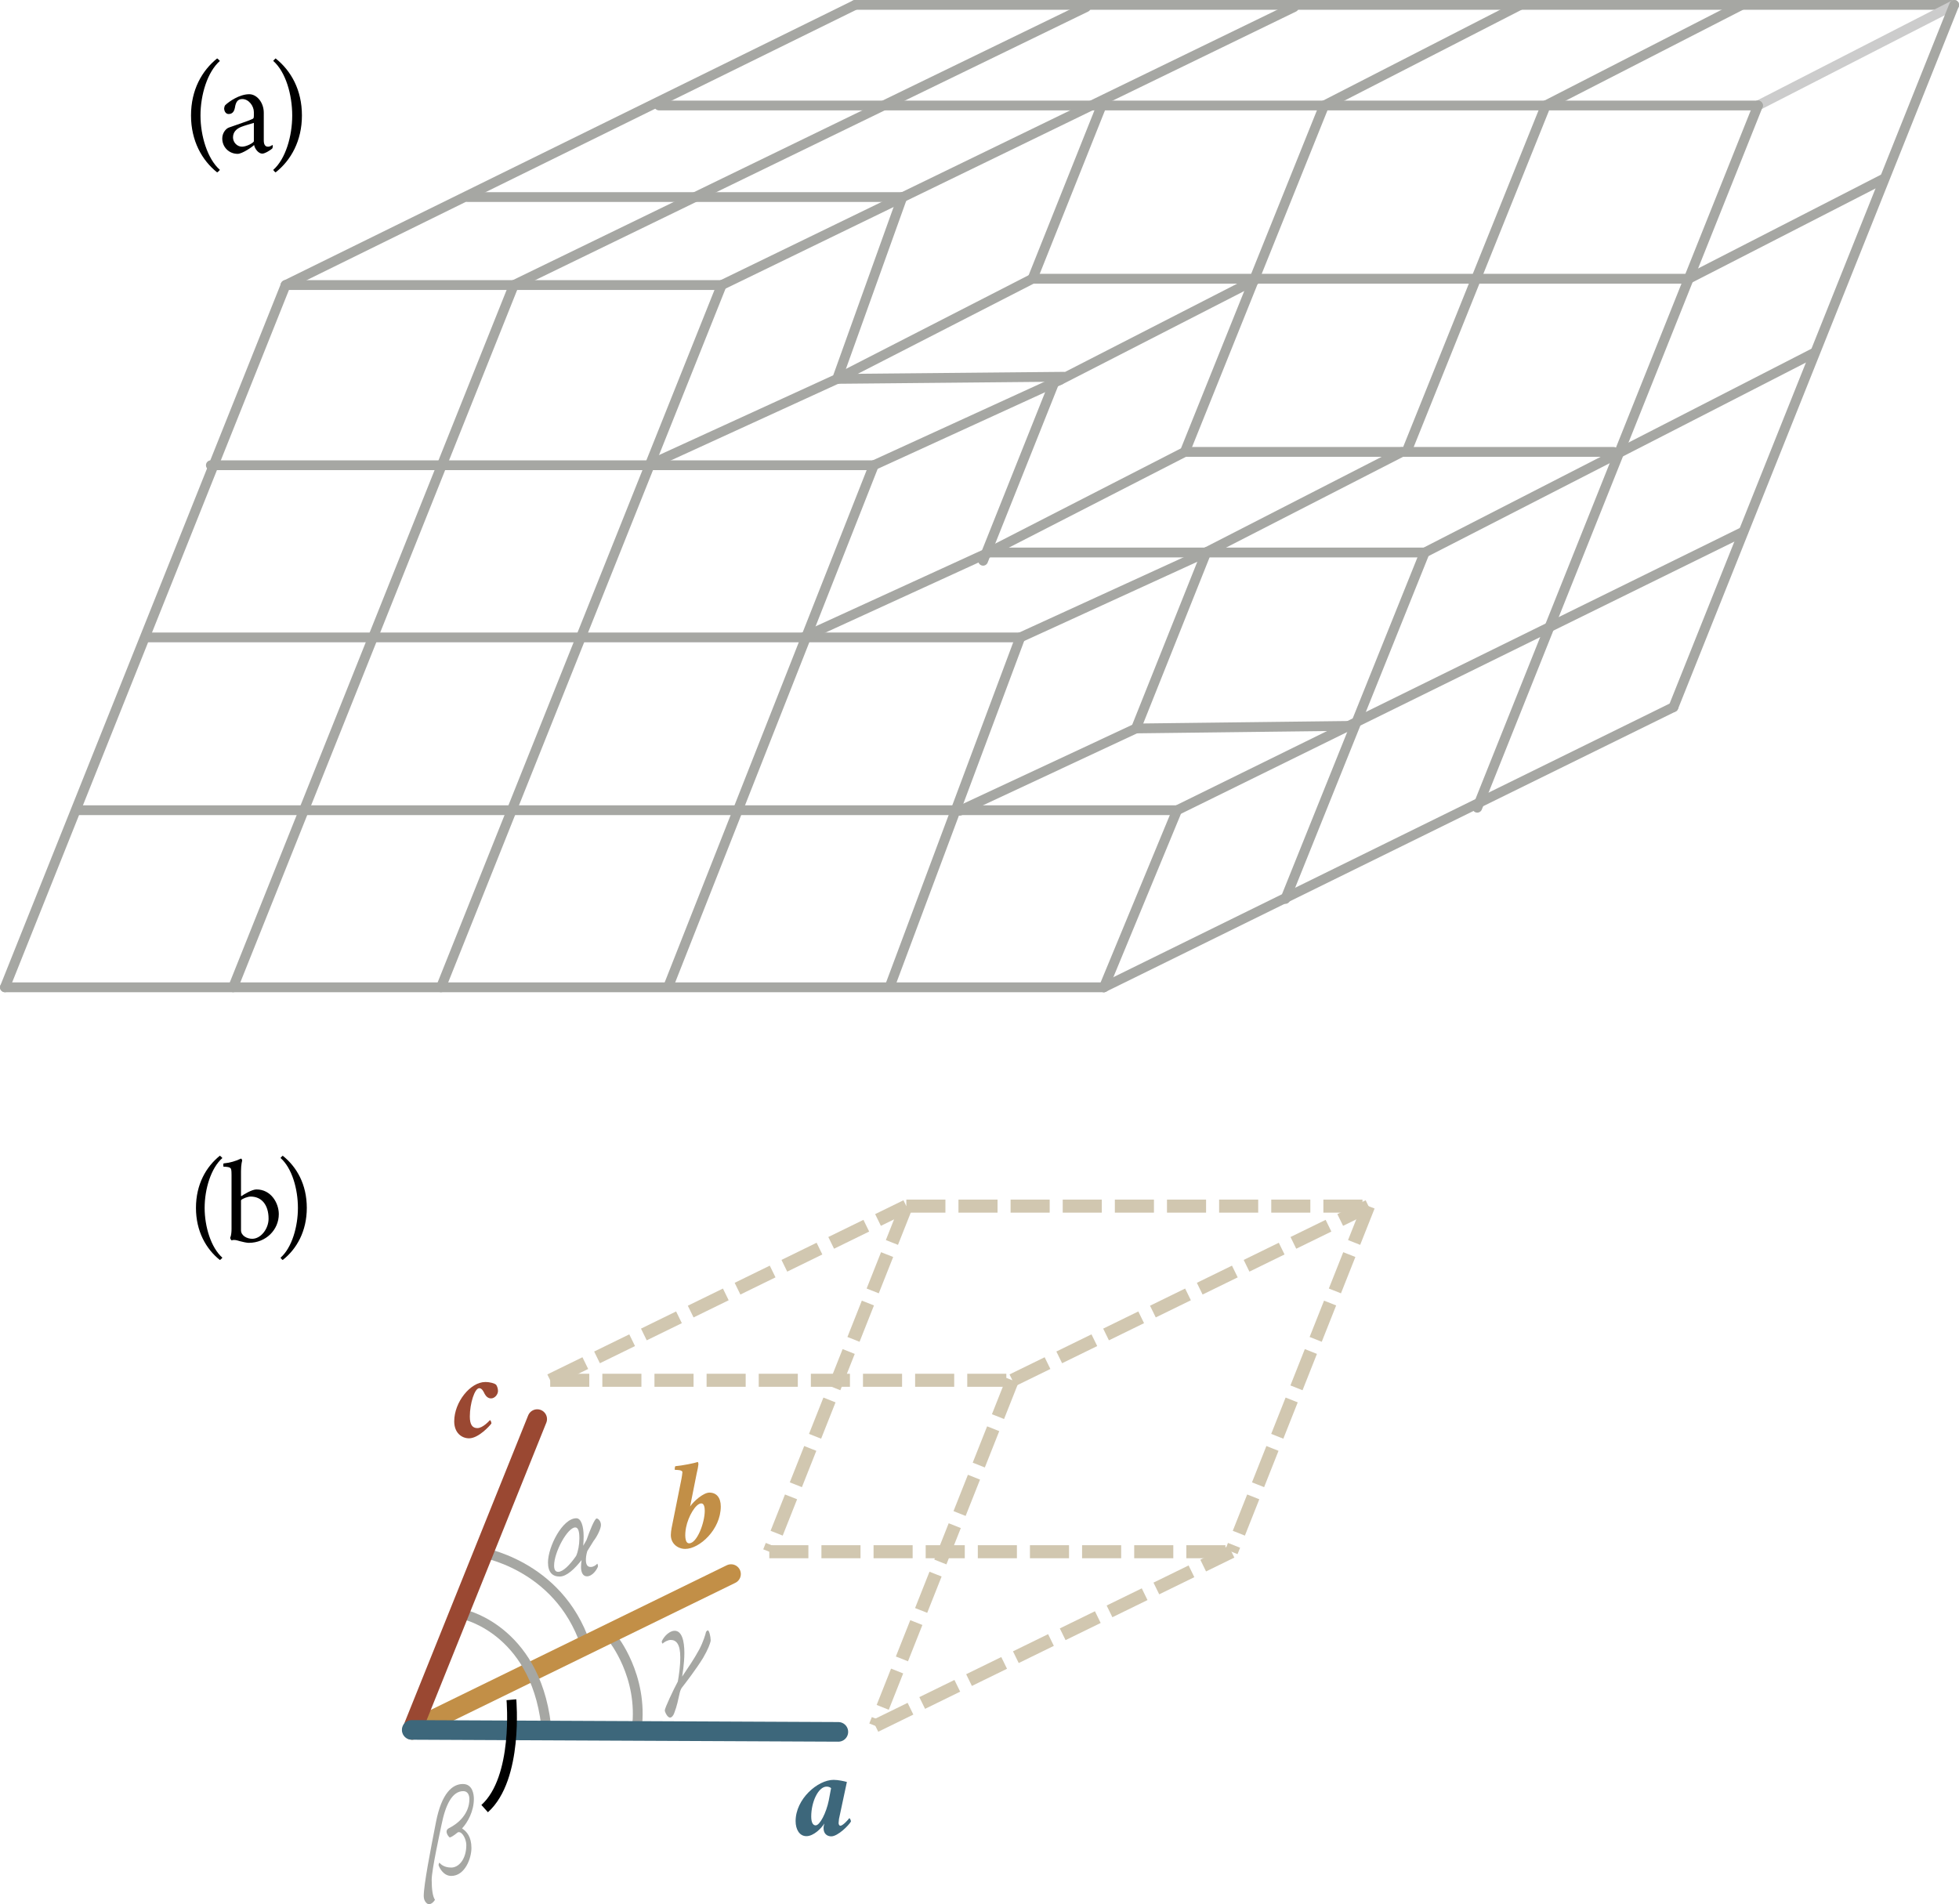 <?xml version="1.0" encoding="UTF-8" standalone="no"?>
<svg
   xmlns:ns1="http://www.iki.fi/pav/software/textext/"
   xmlns:dc="http://purl.org/dc/elements/1.1/"
   xmlns:cc="http://creativecommons.org/ns#"
   xmlns:rdf="http://www.w3.org/1999/02/22-rdf-syntax-ns#"
   xmlns:svg="http://www.w3.org/2000/svg"
   xmlns="http://www.w3.org/2000/svg"
   xmlns:sodipodi="http://sodipodi.sourceforge.net/DTD/sodipodi-0.dtd"
   xmlns:inkscape="http://www.inkscape.org/namespaces/inkscape"
   width="53.023mm"
   height="51.543mm"
   viewBox="0 0 53.023 51.543"
   version="1.1"
   id="svg8"
   inkscape:version="1.0 (4035a4fb49, 2020-05-01)"
   sodipodi:docname="fig_13_1.svg">
  <defs
     id="defs2">
    <pattern
       y="0"
       x="0"
       height="6"
       width="6"
       patternUnits="userSpaceOnUse"
       id="EMFhbasepattern" />
    <marker
       inkscape:isstock="true"
       style="overflow:visible"
       id="marker1976"
       refX="0"
       refY="0"
       orient="auto"
       inkscape:stockid="Arrow1Send">
      <path
         transform="matrix(-0.2,0,0,-0.2,-1.2,0)"
         style="fill:#9a4832;fill-opacity:1;fill-rule:evenodd;stroke:#9a4832;stroke-width:1pt;stroke-opacity:1"
         d="M 0,0 5,-5 -12.5,0 5,5 Z"
         id="path1974" />
    </marker>
    <marker
       inkscape:stockid="Arrow1Send"
       orient="auto"
       refY="0"
       refX="0"
       id="marker1976-7"
       style="overflow:visible"
       inkscape:isstock="true">
      <path
         id="path1974-2"
         d="M 0,0 5,-5 -12.5,0 5,5 Z"
         style="fill:#c28f47;fill-opacity:1;fill-rule:evenodd;stroke:#c28f47;stroke-width:1pt;stroke-opacity:1"
         transform="matrix(-0.2,0,0,-0.2,-1.2,0)" />
    </marker>
    <marker
       inkscape:isstock="true"
       style="overflow:visible"
       id="marker1976-7-4"
       refX="0"
       refY="0"
       orient="auto"
       inkscape:stockid="Arrow1Send">
      <path
         transform="matrix(-0.2,0,0,-0.2,-1.2,0)"
         style="fill:#3d677b;fill-opacity:1;fill-rule:evenodd;stroke:#3d677b;stroke-width:1pt;stroke-opacity:1"
         d="M 0,0 5,-5 -12.5,0 5,5 Z"
         id="path1974-2-6" />
    </marker>
    <g
       style="fill:#000000;stroke-width:0"
       id="g7907">
      <symbol
         style="fill:#000000;stroke-width:0"
         overflow="visible"
         id="symbol7893">
        <path
           style="fill:#000000;stroke:none;stroke-width:0"
           d="M 0.5,0 H 4.484 V -4.812 H 0.5 Z M 1,-0.5 V -4.312 H 3.984 V -0.5 Z m 0,0"
           id="path7891" />
      </symbol>
      <symbol
         style="fill:#000000;stroke-width:0"
         overflow="visible"
         id="symbol7897">
        <path
           style="fill:#000000;stroke:none;stroke-width:0"
           d="M 1.062,-2.766 C 1.062,-4.312 1.578,-6 2.5,-6.812 c 0,0 -0.125,-0.141 -0.203,-0.188 -1.125,0.906 -1.938,2.328 -1.938,4.234 0,1.875 0.812,3.328 1.938,4.219 C 2.375,1.422 2.5,1.266 2.5,1.266 1.578,0.453 1.062,-1.25 1.062,-2.766 Z m 0,0"
           id="path7895" />
      </symbol>
      <symbol
         style="fill:#000000;stroke-width:0"
         overflow="visible"
         id="symbol7901">
        <path
           style="fill:#000000;stroke:none;stroke-width:0"
           d="m 1.844,-0.453 c -0.375,0 -0.672,-0.328 -0.672,-0.688 0,-0.391 0.25,-0.641 0.609,-0.781 C 1.969,-2 2.453,-2.141 2.719,-2.219 v 1.359 c 0,0.109 -0.531,0.406 -0.875,0.406 z M 2.375,-4.344 c -0.719,0 -1.484,0.531 -1.781,0.812 -0.047,0.047 -0.078,0.203 -0.078,0.234 0,0.219 0.125,0.422 0.328,0.422 0.25,0 0.406,-0.141 0.469,-0.469 0.062,-0.391 0.188,-0.641 0.547,-0.641 0.484,0 0.859,0.516 0.859,0.969 V -2.75 c 0,0.172 -0.031,0.219 -0.125,0.25 -0.281,0.141 -1.172,0.422 -1.719,0.625 -0.234,0.078 -0.5,0.406 -0.5,0.812 0,0.641 0.5,1.141 1.141,1.141 0.344,0 1.109,-0.531 1.219,-0.656 C 2.797,-0.281 3.062,0.062 3.344,0.062 c 0.203,0 0.609,-0.266 0.734,-0.375 C 4.109,-0.359 4.125,-0.438 4.125,-0.5 c 0,-0.031 -0.016,-0.078 -0.031,-0.078 -0.031,0.016 -0.156,0.125 -0.328,0.125 -0.234,0 -0.312,-0.203 -0.312,-0.469 V -2.969 c 0,-0.766 -0.516,-1.375 -1.078,-1.375 z m 0,0"
           id="path7899" />
      </symbol>
      <symbol
         style="fill:#000000;stroke-width:0"
         overflow="visible"
         id="symbol7905">
        <path
           style="fill:#000000;stroke:none;stroke-width:0"
           d="M 2.188,-2.766 C 2.188,-4.672 1.375,-6.094 0.234,-7 c -0.062,0.047 -0.188,0.188 -0.172,0.188 0.922,0.812 1.406,2.5 1.406,4.047 0,1.516 -0.484,3.219 -1.406,4.031 -0.016,0 0.109,0.156 0.172,0.188 C 1.375,0.562 2.188,-0.891 2.188,-2.766 Z m 0,0"
           id="path7903" />
      </symbol>
    </g>
    <g
       style="fill:#000000;stroke-width:0"
       id="g7937">
      <symbol
         style="fill:#000000;stroke-width:0"
         overflow="visible"
         id="symbol7923">
        <path
           style="fill:#000000;stroke:none;stroke-width:0"
           d="M 0.5,0 H 4.484 V -4.812 H 0.5 Z M 1,-0.5 V -4.312 H 3.984 V -0.5 Z m 0,0"
           id="path7921" />
      </symbol>
      <symbol
         style="fill:#000000;stroke-width:0"
         overflow="visible"
         id="symbol7927">
        <path
           style="fill:#000000;stroke:none;stroke-width:0"
           d="M 1.062,-2.766 C 1.062,-4.312 1.578,-6 2.5,-6.812 c 0,0 -0.125,-0.141 -0.203,-0.188 -1.125,0.906 -1.938,2.328 -1.938,4.234 0,1.875 0.812,3.328 1.938,4.219 C 2.375,1.422 2.5,1.266 2.5,1.266 1.578,0.453 1.062,-1.25 1.062,-2.766 Z m 0,0"
           id="path7925" />
      </symbol>
      <symbol
         style="fill:#000000;stroke-width:0"
         overflow="visible"
         id="symbol7931">
        <path
           style="fill:#000000;stroke:none;stroke-width:0"
           d="m 2.094,0.062 c 1.406,0 2.438,-1.062 2.438,-2.328 0,-0.891 -0.625,-2 -1.812,-2 -0.375,0 -1.047,0.422 -1.203,0.531 C 1.453,-3.688 1.469,-3.781 1.469,-3.844 V -5.75 c 0,-0.547 0.094,-0.844 0.094,-0.844 0,-0.078 -0.047,-0.172 -0.094,-0.172 C 1.047,-6.562 0.562,-6.422 0.062,-6.375 c -0.047,0.016 -0.016,0.266 -0.016,0.266 0.281,0 0.547,0.031 0.609,0.172 0.047,0.109 0.047,0.375 0.047,0.5 v 4.375 c 0,0.188 -0.016,0.516 -0.109,0.719 0,0.047 0.078,0.203 0.125,0.203 0.219,-0.078 0.422,0 0.641,0.062 C 1.578,-0.016 1.938,0.062 2.094,0.062 Z M 2.25,-3.688 c 0.891,0 1.453,0.672 1.453,1.797 0,0.797 -0.609,1.625 -1.328,1.625 -0.438,0 -0.906,-0.266 -0.906,-0.688 V -3.312 c 0,-0.062 0,-0.094 0.031,-0.109 C 1.594,-3.516 2,-3.688 2.25,-3.688 Z m 0,0"
           id="path7929" />
      </symbol>
      <symbol
         style="fill:#000000;stroke-width:0"
         overflow="visible"
         id="symbol7935">
        <path
           style="fill:#000000;stroke:none;stroke-width:0"
           d="M 2.188,-2.766 C 2.188,-4.672 1.375,-6.094 0.234,-7 c -0.062,0.047 -0.188,0.188 -0.172,0.188 0.922,0.812 1.406,2.5 1.406,4.047 0,1.516 -0.484,3.219 -1.406,4.031 -0.016,0 0.109,0.156 0.172,0.188 C 1.375,0.562 2.188,-0.891 2.188,-2.766 Z m 0,0"
           id="path7933" />
      </symbol>
    </g>
    <g
       id="g11484"
       style="fill:#3d677b;stroke-width:0">
      <symbol
         id="symbol11478"
         overflow="visible"
         style="fill:#3d677b;stroke-width:0">
        <path
           id="path11476"
           d=""
           style="fill:#3d677b;stroke:none;stroke-width:0" />
      </symbol>
      <symbol
         id="symbol11482"
         overflow="visible"
         style="fill:#3d677b;stroke-width:0">
        <path
           id="path11480"
           d="m 1.453,0.062 c 1.797,0 3.312,-2.141 3.312,-3.734 C 4.766,-4.062 4.547,-4.5 4.094,-4.5 c -0.297,0 -0.703,0.344 -0.781,0.578 0.156,0.156 0.25,0.391 0.25,0.594 0,0.219 -0.016,0.547 -0.109,0.891 -0.141,0.547 -0.344,1.703 -1.172,1.703 -0.312,0 -0.531,-0.109 -0.531,-0.312 0,-0.562 0.516,-2.484 0.516,-2.922 0,-0.281 -0.234,-0.531 -0.5,-0.531 -0.609,0 -1.5,0.875 -1.641,1.094 0,0.062 0.078,0.172 0.109,0.172 0.031,-0.031 0.422,-0.531 0.688,-0.531 0.141,0 0.141,0.172 0.141,0.25 l -0.422,2.062 C 0.562,-1.094 0.469,-0.719 0.469,-0.531 c 0,0.484 0.516,0.594 0.984,0.594 z m 0,0"
           style="fill:#3d677b;stroke:none;stroke-width:0" />
      </symbol>
    </g>
    <g
       id="id-b84bbfec-87d7-4212-8375-e5e1f1455ecd-5"
       style="fill:#3d677b;stroke-width:0">
      <symbol
         id="id-3826d746-6da5-4858-a5e4-52ad81e2b440-0"
         overflow="visible"
         style="fill:#3d677b;stroke-width:0">
        <path
           id="id-78b7879b-1b70-4675-ad4a-8c38c6e8e0d0-7"
           d=""
           style="fill:#3d677b;stroke:none;stroke-width:0" />
      </symbol>
      <symbol
         id="id-3e91768c-d638-467f-8469-bedb0a20ddbe-3"
         overflow="visible"
         style="fill:#3d677b;stroke-width:0">
        <path
           id="id-0f6710ae-b42b-41cf-95d0-58963a472307-6"
           d="m 3.188,-4.5 c -1.281,0 -3.078,1.547 -3.078,3.344 0,0.672 0.312,1.219 0.875,1.219 0.594,0 1.234,-0.656 1.453,-1.031 -0.016,0.047 -0.031,0.125 -0.047,0.203 C 2.375,-0.703 2.375,-0.625 2.375,-0.578 c 0,0.438 0.281,0.656 0.625,0.656 0.531,0 1.422,-0.891 1.594,-1.203 0,-0.062 -0.062,-0.266 -0.141,-0.266 -0.031,0.062 -0.5,0.609 -0.719,0.609 -0.094,0 -0.141,-0.125 -0.141,-0.219 0,-0.047 0.031,-0.281 0.031,-0.328 l 0.641,-3 C 4.062,-4.391 3.547,-4.5 3.188,-4.5 Z M 2.625,-3.953 c 0.141,0 0.281,0.047 0.359,0.125 l -0.188,1 c -0.203,1 -0.719,2.016 -1.062,2.016 -0.219,0 -0.359,-0.234 -0.359,-0.719 0,-1.188 0.578,-2.422 1.25,-2.422 z m 0,0"
           style="fill:#3d677b;stroke:none;stroke-width:0" />
      </symbol>
    </g>
    <g
       id="id-b84bbfec-87d7-4212-8375-e5e1f1455ecd-57"
       style="fill:#3d677b;stroke-width:0">
      <symbol
         id="id-3826d746-6da5-4858-a5e4-52ad81e2b440-8"
         overflow="visible"
         style="fill:#3d677b;stroke-width:0">
        <path
           id="id-78b7879b-1b70-4675-ad4a-8c38c6e8e0d0-6"
           d=""
           style="fill:#3d677b;stroke:none;stroke-width:0" />
      </symbol>
      <symbol
         id="id-3e91768c-d638-467f-8469-bedb0a20ddbe-0"
         overflow="visible"
         style="fill:#3d677b;stroke-width:0">
        <path
           id="id-0f6710ae-b42b-41cf-95d0-58963a472307-7"
           d="m 3.188,-4.5 c -1.281,0 -3.078,1.547 -3.078,3.344 0,0.672 0.312,1.219 0.875,1.219 0.594,0 1.234,-0.656 1.453,-1.031 -0.016,0.047 -0.031,0.125 -0.047,0.203 C 2.375,-0.703 2.375,-0.625 2.375,-0.578 c 0,0.438 0.281,0.656 0.625,0.656 0.531,0 1.422,-0.891 1.594,-1.203 0,-0.062 -0.062,-0.266 -0.141,-0.266 -0.031,0.062 -0.5,0.609 -0.719,0.609 -0.094,0 -0.141,-0.125 -0.141,-0.219 0,-0.047 0.031,-0.281 0.031,-0.328 l 0.641,-3 C 4.062,-4.391 3.547,-4.5 3.188,-4.5 Z M 2.625,-3.953 c 0.141,0 0.281,0.047 0.359,0.125 l -0.188,1 c -0.203,1 -0.719,2.016 -1.062,2.016 -0.219,0 -0.359,-0.234 -0.359,-0.719 0,-1.188 0.578,-2.422 1.25,-2.422 z m 0,0"
           style="fill:#3d677b;stroke:none;stroke-width:0" />
      </symbol>
    </g>
    <g
       id="g3823-6"
       style="fill:#000000;stroke-width:0">
      <symbol
         id="symbol3809-0"
         overflow="visible"
         style="fill:#000000;stroke-width:0">
        <path
           id="path3807-5"
           d="M 0.5,0 H 4.484 V -4.812 H 0.5 Z M 1,-0.5 V -4.312 H 3.984 V -0.5 Z m 0,0"
           style="fill:#000000;stroke:none;stroke-width:0" />
      </symbol>
      <symbol
         id="symbol3813-4"
         overflow="visible"
         style="fill:#000000;stroke-width:0">
        <path
           id="path3811-1"
           d="M 1.062,-2.766 C 1.062,-4.312 1.578,-6 2.5,-6.812 c 0,0 -0.125,-0.141 -0.203,-0.188 -1.125,0.906 -1.938,2.328 -1.938,4.234 0,1.875 0.812,3.328 1.938,4.219 C 2.375,1.422 2.5,1.266 2.5,1.266 1.578,0.453 1.062,-1.25 1.062,-2.766 Z m 0,0"
           style="fill:#000000;stroke:none;stroke-width:0" />
      </symbol>
      <symbol
         id="symbol3817-5"
         overflow="visible"
         style="fill:#000000;stroke-width:0">
        <path
           id="path3815-5"
           d="m 2.094,0.062 c 1.406,0 2.438,-1.062 2.438,-2.328 0,-0.891 -0.625,-2 -1.812,-2 -0.375,0 -1.047,0.422 -1.203,0.531 C 1.453,-3.688 1.469,-3.781 1.469,-3.844 V -5.75 c 0,-0.547 0.094,-0.844 0.094,-0.844 0,-0.078 -0.047,-0.172 -0.094,-0.172 C 1.047,-6.562 0.562,-6.422 0.062,-6.375 c -0.047,0.016 -0.016,0.266 -0.016,0.266 0.281,0 0.547,0.031 0.609,0.172 0.047,0.109 0.047,0.375 0.047,0.5 v 4.375 c 0,0.188 -0.016,0.516 -0.109,0.719 0,0.047 0.078,0.203 0.125,0.203 0.219,-0.078 0.422,0 0.641,0.062 C 1.578,-0.016 1.938,0.062 2.094,0.062 Z M 2.25,-3.688 c 0.891,0 1.453,0.672 1.453,1.797 0,0.797 -0.609,1.625 -1.328,1.625 -0.438,0 -0.906,-0.266 -0.906,-0.688 V -3.312 c 0,-0.062 0,-0.094 0.031,-0.109 C 1.594,-3.516 2,-3.688 2.25,-3.688 Z m 0,0"
           style="fill:#000000;stroke:none;stroke-width:0" />
      </symbol>
      <symbol
         id="symbol3821-3"
         overflow="visible"
         style="fill:#000000;stroke-width:0">
        <path
           id="path3819-0"
           d="M 2.188,-2.766 C 2.188,-4.672 1.375,-6.094 0.234,-7 c -0.062,0.047 -0.188,0.188 -0.172,0.188 0.922,0.812 1.406,2.5 1.406,4.047 0,1.516 -0.484,3.219 -1.406,4.031 -0.016,0 0.109,0.156 0.172,0.188 C 1.375,0.562 2.188,-0.891 2.188,-2.766 Z m 0,0"
           style="fill:#000000;stroke:none;stroke-width:0" />
      </symbol>
    </g>
    <g
       id="id-ccbf9b71-128e-4d81-b87f-e3b5417d6a49-4"
       style="fill:#000000;stroke-width:0">
      <symbol
         id="id-323b92c7-77c8-4595-8d70-ee16dd7340eb-0"
         overflow="visible"
         style="fill:#000000;stroke-width:0">
        <path
           id="id-c99b585a-e286-470e-8b8e-a7cd02e17b70-4"
           d=""
           style="fill:#000000;stroke:none;stroke-width:0" />
      </symbol>
      <symbol
         id="id-9b02af89-f1ae-4016-a74f-8bd2dc7e7406-2"
         overflow="visible"
         style="fill:#000000;stroke-width:0">
        <path
           id="id-86d0b34f-f6fe-4b69-bcce-a4002db4fad5-3"
           d="m 1.188,-0.75 c 0.078,0.234 0.391,0.812 0.969,0.812 1.047,0 1.547,-1.344 1.547,-2.141 0,-0.859 -0.359,-1.266 -0.719,-1.5 0.438,-0.469 0.906,-1.328 0.906,-2.266 0,-0.312 -0.078,-1.141 -0.844,-1.141 -0.797,0 -1.625,0.688 -2.062,2.922 -0.422,2.156 -0.938,4.812 -0.938,5.672 0,0.422 0.281,0.625 0.391,0.625 0.219,0 0.422,-0.234 0.469,-0.344 -0.172,-0.25 -0.25,-0.797 -0.25,-1.531 0,-0.766 0.656,-3.734 0.75,-4.203 0.312,-1.562 0.828,-2.594 1.672,-2.594 0.328,0 0.469,0.281 0.469,0.609 C 3.547,-4.719 2.719,-3.969 2,-3.609 1.891,-3.562 1.797,-3.469 1.797,-3.344 c 0,0.219 0.188,0.422 0.234,0.453 0.109,0 0.344,-0.156 0.609,-0.375 0.047,-0.031 0.062,-0.031 0.094,-0.031 0.312,0 0.578,0.594 0.578,0.984 0,1.094 -0.578,1.734 -1.156,1.734 -0.625,0 -0.859,-0.328 -0.906,-0.375 -0.031,0 -0.078,0.172 -0.062,0.203 z m 0,0"
           style="fill:#000000;stroke:none;stroke-width:0" />
      </symbol>
    </g>
    <g
       id="id-ccbf9b71-128e-4d81-b87f-e3b5417d6a49-0"
       style="fill:#000000;stroke-width:0">
      <symbol
         id="id-323b92c7-77c8-4595-8d70-ee16dd7340eb-7"
         overflow="visible"
         style="fill:#000000;stroke-width:0">
        <path
           id="id-c99b585a-e286-470e-8b8e-a7cd02e17b70-7"
           d=""
           style="fill:#000000;stroke:none;stroke-width:0" />
      </symbol>
      <symbol
         id="id-9b02af89-f1ae-4016-a74f-8bd2dc7e7406-4"
         overflow="visible"
         style="fill:#000000;stroke-width:0">
        <path
           id="id-86d0b34f-f6fe-4b69-bcce-a4002db4fad5-4"
           d="m 1.188,-0.75 c 0.078,0.234 0.391,0.812 0.969,0.812 1.047,0 1.547,-1.344 1.547,-2.141 0,-0.859 -0.359,-1.266 -0.719,-1.5 0.438,-0.469 0.906,-1.328 0.906,-2.266 0,-0.312 -0.078,-1.141 -0.844,-1.141 -0.797,0 -1.625,0.688 -2.062,2.922 -0.422,2.156 -0.938,4.812 -0.938,5.672 0,0.422 0.281,0.625 0.391,0.625 0.219,0 0.422,-0.234 0.469,-0.344 -0.172,-0.25 -0.25,-0.797 -0.25,-1.531 0,-0.766 0.656,-3.734 0.75,-4.203 0.312,-1.562 0.828,-2.594 1.672,-2.594 0.328,0 0.469,0.281 0.469,0.609 C 3.547,-4.719 2.719,-3.969 2,-3.609 1.891,-3.562 1.797,-3.469 1.797,-3.344 c 0,0.219 0.188,0.422 0.234,0.453 0.109,0 0.344,-0.156 0.609,-0.375 0.047,-0.031 0.062,-0.031 0.094,-0.031 0.312,0 0.578,0.594 0.578,0.984 0,1.094 -0.578,1.734 -1.156,1.734 -0.625,0 -0.859,-0.328 -0.906,-0.375 -0.031,0 -0.078,0.172 -0.062,0.203 z m 0,0"
           style="fill:#000000;stroke:none;stroke-width:0" />
      </symbol>
    </g>
  </defs>
  <sodipodi:namedview
     id="base"
     pagecolor="#ffffff"
     bordercolor="#666666"
     borderopacity="1.0"
     inkscape:pageopacity="0.0"
     inkscape:pageshadow="2"
     inkscape:zoom="1.979899"
     inkscape:cx="197.00409"
     inkscape:cy="120.93878"
     inkscape:document-units="mm"
     inkscape:current-layer="layer1"
     inkscape:document-rotation="0"
     showgrid="false"
     inkscape:window-width="1600"
     inkscape:window-height="837"
     inkscape:window-x="-8"
     inkscape:window-y="-8"
     inkscape:window-maximized="1" />
  <g
     inkscape:label="Layer 1"
     inkscape:groupmode="layer"
     id="layer1"
     transform="translate(-64.179,-24.223)">
    <path
       sodipodi:nodetypes="cc"
       id="path9919-4-8-0"
       d="m 81.414,71.016 c 0.184,-1.427 -0.652,-2.451 -0.652,-2.451"
       style="fill:none;stroke:#a6a7a3;stroke-width:0.265;stroke-linecap:butt;stroke-linejoin:miter;stroke-miterlimit:4;stroke-dasharray:none;stroke-opacity:1" />
    <path
       sodipodi:nodetypes="cc"
       id="path9919-4"
       d="m 80.023,68.724 c -0.741,-2.185 -2.872,-2.493 -2.872,-2.493"
       style="fill:none;stroke:#a6a7a3;stroke-width:0.265;stroke-linecap:butt;stroke-linejoin:miter;stroke-miterlimit:4;stroke-dasharray:none;stroke-opacity:1" />
    <path
       sodipodi:nodetypes="cc"
       id="path29268-3"
       d="m 75.336,71.047 8.63,-4.217"
       style="fill:none;stroke:#c28f47;stroke-width:0.529;stroke-linecap:round;stroke-linejoin:miter;stroke-miterlimit:4;stroke-dasharray:none;stroke-opacity:1;marker-end:url(#marker1976-7)" />
    <path
       style="fill:none;stroke:#a6a7a3;stroke-width:0.265;stroke-linecap:butt;stroke-linejoin:miter;stroke-miterlimit:4;stroke-dasharray:none;stroke-opacity:1"
       d="m 78.982,71.155 c -0.206,-2.762 -2.206,-3.219 -2.206,-3.219"
       id="path9919-4-8"
       sodipodi:nodetypes="cc" />
    <path
       style="fill:none;stroke:#a6a7a3;stroke-width:0.265;stroke-linecap:round;stroke-linejoin:miter;stroke-miterlimit:4;stroke-dasharray:none;stroke-opacity:1"
       d="M 71.91,31.939 64.312,50.948"
       id="path846" />
    <path
       id="path846-7"
       d="M 78.087,31.939 70.488,50.948"
       style="fill:none;stroke:#a6a7a3;stroke-width:0.265;stroke-linecap:round;stroke-linejoin:miter;stroke-miterlimit:4;stroke-dasharray:none;stroke-opacity:1" />
    <path
       style="fill:none;stroke:#a6a7a3;stroke-width:0.265;stroke-linecap:round;stroke-linejoin:miter;stroke-miterlimit:4;stroke-dasharray:none;stroke-opacity:1"
       d="M 83.713,31.939 76.114,50.948"
       id="path846-7-7" />
    <path
       style="fill:none;stroke:#a6a7a3;stroke-width:0.265;stroke-linecap:round;stroke-linejoin:miter;stroke-miterlimit:4;stroke-dasharray:none;stroke-opacity:1"
       d="m 71.91,31.939 11.803,1.11e-4"
       id="path893" />
    <path
       id="path893-5"
       d="m 69.886,36.816 17.945,7.3e-5"
       style="fill:none;stroke:#a6a7a3;stroke-width:0.265;stroke-linecap:round;stroke-linejoin:miter;stroke-miterlimit:4;stroke-dasharray:none;stroke-opacity:1" />
    <path
       id="path893-1"
       d="m 68.132,41.477 23.662,5.5e-5"
       style="fill:none;stroke:#a6a7a3;stroke-width:0.265;stroke-linecap:round;stroke-linejoin:miter;stroke-miterlimit:4;stroke-dasharray:none;stroke-opacity:1" />
    <path
       id="path893-0"
       d="m 66.295,46.154 29.745,4.5e-5"
       style="fill:none;stroke:#a6a7a3;stroke-width:0.265;stroke-linecap:round;stroke-linejoin:miter;stroke-miterlimit:4;stroke-dasharray:none;stroke-opacity:1" />
    <path
       id="path846-7-7-8"
       d="M 87.831,36.816 82.264,50.936"
       style="fill:none;stroke:#a6a7a3;stroke-width:0.265;stroke-linecap:round;stroke-linejoin:miter;stroke-miterlimit:4;stroke-dasharray:none;stroke-opacity:1"
       sodipodi:nodetypes="cc" />
    <path
       sodipodi:nodetypes="cc"
       style="fill:none;stroke:#a6a7a3;stroke-width:0.265;stroke-linecap:round;stroke-linejoin:miter;stroke-miterlimit:4;stroke-dasharray:none;stroke-opacity:1"
       d="m 91.794,41.477 -3.511,9.394"
       id="path846-7-7-8-0" />
    <path
       id="path846-7-7-8-0-3"
       d="m 96.04,46.154 -1.983,4.794"
       style="fill:none;stroke:#a6a7a3;stroke-width:0.265;stroke-linecap:round;stroke-linejoin:miter;stroke-miterlimit:4;stroke-dasharray:none;stroke-opacity:1"
       sodipodi:nodetypes="cc" />
    <path
       style="fill:none;stroke:#a6a7a3;stroke-width:0.265;stroke-linecap:round;stroke-linejoin:miter;stroke-miterlimit:4;stroke-dasharray:none;stroke-opacity:1"
       d="m 64.312,50.948 29.745,4.5e-5"
       id="path893-0-3" />
    <path
       id="path846-8"
       d="M 87.326,24.355 71.91,31.939"
       style="fill:none;stroke:#a6a7a3;stroke-width:0.265;stroke-linecap:round;stroke-linejoin:miter;stroke-miterlimit:4;stroke-dasharray:none;stroke-opacity:1"
       sodipodi:nodetypes="cc" />
    <path
       id="path893-0-3-2"
       d="m 87.326,24.355 29.745,4.5e-5"
       style="fill:none;stroke:#a6a7a3;stroke-width:0.265;stroke-linecap:round;stroke-linejoin:miter;stroke-miterlimit:4;stroke-dasharray:none;stroke-opacity:1" />
    <path
       sodipodi:nodetypes="cc"
       style="fill:none;stroke:#cccccc;stroke-width:0.265;stroke-linecap:round;stroke-linejoin:miter;stroke-miterlimit:4;stroke-dasharray:none;stroke-opacity:1"
       d="m 117.071,24.356 -5.31,2.723"
       id="path846-8-0" />
    <path
       style="fill:none;stroke:#a6a7a3;stroke-width:0.265;stroke-linecap:round;stroke-linejoin:miter;stroke-miterlimit:4;stroke-dasharray:none;stroke-opacity:1"
       d="m 82.016,27.078 29.745,4.5e-5"
       id="path893-0-3-2-4" />
    <path
       sodipodi:nodetypes="cc"
       style="fill:none;stroke:#a6a7a3;stroke-width:0.265;stroke-linecap:round;stroke-linejoin:miter;stroke-miterlimit:4;stroke-dasharray:none;stroke-opacity:1"
       d="M 109.472,43.365 94.056,50.948"
       id="path846-8-6" />
    <path
       id="path846-8-6-2"
       d="M 111.36,38.618 96.039,46.155"
       style="fill:none;stroke:#a6a7a3;stroke-width:0.265;stroke-linecap:round;stroke-linejoin:miter;stroke-miterlimit:4;stroke-dasharray:none;stroke-opacity:1"
       sodipodi:nodetypes="cc" />
    <path
       id="path893-4"
       d="m 90.939,39.178 11.803,1.11e-4"
       style="fill:none;stroke:#a6a7a3;stroke-width:0.265;stroke-linecap:round;stroke-linejoin:miter;stroke-miterlimit:4;stroke-dasharray:none;stroke-opacity:1" />
    <path
       style="fill:none;stroke:#a6a7a3;stroke-width:0.265;stroke-linecap:round;stroke-linejoin:miter;stroke-miterlimit:4;stroke-dasharray:none;stroke-opacity:1"
       d="m 96.248,36.455 11.608,1.13e-4"
       id="path893-4-4" />
    <path
       id="path846-8-0-5"
       d="m 107.999,36.483 -5.259,2.697"
       style="fill:none;stroke:#a6a7a3;stroke-width:0.265;stroke-linecap:round;stroke-linejoin:miter;stroke-miterlimit:4;stroke-dasharray:none;stroke-opacity:1"
       sodipodi:nodetypes="cc" />
    <path
       id="path846-8-0-2"
       d="m 102.118,36.459 -5.287,2.711"
       style="fill:none;stroke:#a6a7a3;stroke-width:0.265;stroke-linecap:round;stroke-linejoin:miter;stroke-miterlimit:4;stroke-dasharray:none;stroke-opacity:1"
       sodipodi:nodetypes="cc" />
    <path
       sodipodi:nodetypes="cc"
       style="fill:none;stroke:#a6a7a3;stroke-width:0.265;stroke-linecap:round;stroke-linejoin:miter;stroke-miterlimit:4;stroke-dasharray:none;stroke-opacity:1"
       d="m 96.248,36.455 -5.31,2.723"
       id="path846-8-0-5-7" />
    <path
       id="path846-8-0-5-7-5"
       d="m 96.831,39.171 -5.037,2.306"
       style="fill:none;stroke:#a6a7a3;stroke-width:0.265;stroke-linecap:round;stroke-linejoin:miter;stroke-miterlimit:4;stroke-dasharray:none;stroke-opacity:1"
       sodipodi:nodetypes="cc" />
    <path
       sodipodi:nodetypes="cc"
       style="fill:none;stroke:#a6a7a3;stroke-width:0.265;stroke-linecap:round;stroke-linejoin:miter;stroke-miterlimit:4;stroke-dasharray:none;stroke-opacity:1"
       d="M 90.939,39.178 85.902,41.484"
       id="path846-8-0-5-7-5-6" />
    <path
       sodipodi:nodetypes="cc"
       style="fill:none;stroke:#a6a7a3;stroke-width:0.265;stroke-linecap:round;stroke-linejoin:miter;stroke-miterlimit:4;stroke-dasharray:none;stroke-opacity:1"
       d="m 98.155,31.799 -5.287,2.711"
       id="path846-8-0-2-5" />
    <path
       sodipodi:nodetypes="cc"
       style="fill:none;stroke:#a6a7a3;stroke-width:0.265;stroke-linecap:round;stroke-linejoin:miter;stroke-miterlimit:4;stroke-dasharray:none;stroke-opacity:1"
       d="M 92.868,34.51 87.831,36.816"
       id="path846-8-0-5-7-5-7" />
    <path
       sodipodi:nodetypes="cc"
       style="fill:none;stroke:#a6a7a3;stroke-width:0.265;stroke-linecap:round;stroke-linejoin:miter;stroke-miterlimit:4;stroke-dasharray:none;stroke-opacity:1"
       d="m 92.125,31.768 -5.287,2.711"
       id="path846-8-0-2-4" />
    <path
       sodipodi:nodetypes="cc"
       style="fill:none;stroke:#a6a7a3;stroke-width:0.265;stroke-linecap:round;stroke-linejoin:miter;stroke-miterlimit:4;stroke-dasharray:none;stroke-opacity:1"
       d="m 86.838,34.479 -5.037,2.306"
       id="path846-8-0-5-7-5-8" />
    <path
       style="fill:none;stroke:#a6a7a3;stroke-width:0.265;stroke-linecap:round;stroke-linejoin:miter;stroke-miterlimit:4;stroke-dasharray:none;stroke-opacity:1"
       d="m 92.125,31.768 17.761,7.3e-5"
       id="path893-5-9" />
    <path
       id="path893-0-3-2-4-9"
       d="m 117.071,24.356 -7.598,19.009"
       style="fill:none;stroke:#a6a7a3;stroke-width:0.265;stroke-linecap:round;stroke-linejoin:miter;stroke-miterlimit:4;stroke-dasharray:none;stroke-opacity:1"
       sodipodi:nodetypes="cc" />
    <path
       sodipodi:nodetypes="cc"
       style="fill:none;stroke:#a6a7a3;stroke-width:0.265;stroke-linecap:round;stroke-linejoin:miter;stroke-miterlimit:4;stroke-dasharray:none;stroke-opacity:1"
       d="m 111.761,27.078 -7.598,19.009"
       id="path893-0-3-2-4-9-2" />
    <path
       id="path846-8-0-7"
       d="m 111.306,24.364 -5.287,2.711"
       style="fill:none;stroke:#a6a7a3;stroke-width:0.265;stroke-linecap:round;stroke-linejoin:miter;stroke-miterlimit:4;stroke-dasharray:none;stroke-opacity:1"
       sodipodi:nodetypes="cc" />
    <path
       id="path846-8-0-8"
       d="m 105.329,24.356 -5.31,2.723"
       style="fill:none;stroke:#a6a7a3;stroke-width:0.265;stroke-linecap:round;stroke-linejoin:miter;stroke-miterlimit:4;stroke-dasharray:none;stroke-opacity:1"
       sodipodi:nodetypes="cc" />
    <path
       id="path846-8-0-2-4-9"
       d="M 99.201,24.416 83.713,31.939"
       style="fill:none;stroke:#a6a7a3;stroke-width:0.265;stroke-linecap:round;stroke-linejoin:miter;stroke-miterlimit:4;stroke-dasharray:none;stroke-opacity:1"
       sodipodi:nodetypes="cc" />
    <path
       sodipodi:nodetypes="cc"
       style="fill:none;stroke:#a6a7a3;stroke-width:0.265;stroke-linecap:round;stroke-linejoin:miter;stroke-miterlimit:4;stroke-dasharray:none;stroke-opacity:1"
       d="M 93.575,24.416 78.087,31.939"
       id="path846-8-0-2-4-9-6" />
    <path
       id="path893-57"
       d="m 76.838,29.557 11.765,1.11e-4"
       style="fill:none;stroke:#a6a7a3;stroke-width:0.265;stroke-linecap:round;stroke-linejoin:miter;stroke-miterlimit:4;stroke-dasharray:none;stroke-opacity:1" />
    <path
       sodipodi:nodetypes="cc"
       style="fill:none;stroke:#a6a7a3;stroke-width:0.265;stroke-linecap:round;stroke-linejoin:miter;stroke-miterlimit:4;stroke-dasharray:none;stroke-opacity:1"
       d="m 113.258,33.786 -5.259,2.697"
       id="path846-8-0-5-5" />
    <path
       id="path846-8-0-5-5-2"
       d="m 115.145,29.072 -5.259,2.697"
       style="fill:none;stroke:#a6a7a3;stroke-width:0.265;stroke-linecap:round;stroke-linejoin:miter;stroke-miterlimit:4;stroke-dasharray:none;stroke-opacity:1"
       sodipodi:nodetypes="cc" />
    <path
       id="path893-2"
       d="m 100.019,27.078 -3.771,9.377"
       style="fill:none;stroke:#a6a7a3;stroke-width:0.265;stroke-linecap:round;stroke-linejoin:miter;stroke-miterlimit:4;stroke-dasharray:none;stroke-opacity:1"
       sodipodi:nodetypes="cc" />
    <path
       sodipodi:nodetypes="cc"
       style="fill:none;stroke:#a6a7a3;stroke-width:0.265;stroke-linecap:round;stroke-linejoin:miter;stroke-miterlimit:4;stroke-dasharray:none;stroke-opacity:1"
       d="m 106.019,27.075 -3.771,9.377"
       id="path893-2-9" />
    <path
       sodipodi:nodetypes="cc"
       style="fill:none;stroke:#a6a7a3;stroke-width:0.265;stroke-linecap:round;stroke-linejoin:miter;stroke-miterlimit:4;stroke-dasharray:none;stroke-opacity:1"
       d="m 102.74,39.179 -3.771,9.377"
       id="path893-2-5" />
    <path
       id="path893-2-5-1"
       d="M 96.831,39.171 94.926,43.941"
       style="fill:none;stroke:#a6a7a3;stroke-width:0.265;stroke-linecap:round;stroke-linejoin:miter;stroke-miterlimit:4;stroke-dasharray:none;stroke-opacity:1"
       sodipodi:nodetypes="cc" />
    <path
       id="path846-8-0-5-5-7"
       d="m 94.926,43.941 -4.772,2.228"
       style="fill:none;stroke:#a6a7a3;stroke-width:0.265;stroke-linecap:round;stroke-linejoin:miter;stroke-miterlimit:4;stroke-dasharray:none;stroke-opacity:1"
       sodipodi:nodetypes="cc" />
    <path
       style="fill:none;stroke:#a6a7a3;stroke-width:0.265;stroke-linecap:round;stroke-linejoin:miter;stroke-miterlimit:4;stroke-dasharray:none;stroke-opacity:1"
       d="m 94.926,43.941 5.915,-0.071"
       id="path893-4-0"
       sodipodi:nodetypes="cc" />
    <path
       sodipodi:nodetypes="cc"
       style="fill:none;stroke:#a6a7a3;stroke-width:0.265;stroke-linecap:round;stroke-linejoin:miter;stroke-miterlimit:4;stroke-dasharray:none;stroke-opacity:1"
       d="m 92.692,34.632 -1.904,4.77"
       id="path893-2-5-1-7" />
    <path
       sodipodi:nodetypes="cc"
       style="fill:none;stroke:#a6a7a3;stroke-width:0.265;stroke-linecap:round;stroke-linejoin:miter;stroke-miterlimit:4;stroke-dasharray:none;stroke-opacity:1"
       d="M 94.029,26.998 92.125,31.768"
       id="path893-2-5-1-6" />
    <path
       sodipodi:nodetypes="cc"
       style="fill:none;stroke:#a6a7a3;stroke-width:0.265;stroke-linecap:round;stroke-linejoin:miter;stroke-miterlimit:4;stroke-dasharray:none;stroke-opacity:1"
       d="m 88.603,29.557 -1.766,4.922"
       id="path893-2-5-1-2" />
    <path
       sodipodi:nodetypes="cc"
       id="path893-4-0-1"
       d="m 86.838,34.479 6.136,-0.058"
       style="fill:none;stroke:#a6a7a3;stroke-width:0.265;stroke-linecap:round;stroke-linejoin:miter;stroke-miterlimit:4;stroke-dasharray:none;stroke-opacity:1" />
    <path
       style="fill:none;stroke:#9a4832;stroke-width:0.529;stroke-linecap:round;stroke-linejoin:miter;stroke-miterlimit:4;stroke-dasharray:none;stroke-opacity:1;marker-end:url(#marker1976)"
       d="m 75.336,71.047 3.384,-8.412"
       id="path29268"
       sodipodi:nodetypes="cc" />
    <path
       style="fill:none;stroke:#3d677b;stroke-width:0.531;stroke-linecap:round;stroke-linejoin:miter;stroke-miterlimit:4;stroke-dasharray:none;stroke-opacity:1;marker-end:url(#marker1976-7-4)"
       d="m 75.323,71.049 11.547,0.053"
       id="path29268-3-7"
       sodipodi:nodetypes="cc" />
    <path
       id="path1597"
       d="m 79.071,61.585 h 12.511"
       style="fill:none;stroke:#d1c7b0;stroke-width:0.353;stroke-linecap:butt;stroke-linejoin:miter;stroke-miterlimit:4;stroke-dasharray:1.058, 0.353;stroke-dashoffset:0;stroke-opacity:1" />
    <path
       style="fill:none;stroke:#d1c7b0;stroke-width:0.353;stroke-linecap:butt;stroke-linejoin:miter;stroke-miterlimit:4;stroke-dasharray:1.058, 0.353;stroke-dashoffset:0;stroke-opacity:1"
       d="M 88.71,56.871 H 101.22"
       id="path1597-6" />
    <path
       style="fill:none;stroke:#d1c7b0;stroke-width:0.353;stroke-linecap:butt;stroke-linejoin:miter;stroke-miterlimit:4;stroke-dasharray:1.058, 0.353;stroke-dashoffset:0;stroke-opacity:1"
       d="m 85.001,66.226 h 12.511"
       id="path1597-2" />
    <path
       id="path1597-2-2"
       d="m 101.22,56.871 -3.709,9.355"
       style="fill:none;stroke:#d1c7b0;stroke-width:0.353;stroke-linecap:butt;stroke-linejoin:miter;stroke-miterlimit:4;stroke-dasharray:1.058, 0.353;stroke-dashoffset:0;stroke-opacity:1"
       sodipodi:nodetypes="cc" />
    <path
       sodipodi:nodetypes="cc"
       style="fill:none;stroke:#d1c7b0;stroke-width:0.353;stroke-linecap:butt;stroke-linejoin:miter;stroke-miterlimit:4;stroke-dasharray:1.058, 0.353;stroke-dashoffset:0;stroke-opacity:1"
       d="m 88.71,56.871 -3.709,9.355"
       id="path1597-2-2-2" />
    <path
       sodipodi:nodetypes="cc"
       style="fill:none;stroke:#d1c7b0;stroke-width:0.353;stroke-linecap:butt;stroke-linejoin:miter;stroke-miterlimit:4;stroke-dasharray:1.058, 0.353;stroke-dashoffset:0;stroke-opacity:1"
       d="m 91.581,61.585 -3.709,9.355"
       id="path1597-2-2-26" />
    <path
       id="path1597-6-9"
       d="m 79.071,61.585 9.639,-4.714"
       style="fill:none;stroke:#d1c7b0;stroke-width:0.353;stroke-linecap:butt;stroke-linejoin:miter;stroke-miterlimit:4;stroke-dasharray:1.058, 0.353;stroke-dashoffset:0;stroke-opacity:1"
       sodipodi:nodetypes="cc" />
    <path
       sodipodi:nodetypes="cc"
       style="fill:none;stroke:#d1c7b0;stroke-width:0.353;stroke-linecap:butt;stroke-linejoin:miter;stroke-miterlimit:4;stroke-dasharray:1.058, 0.353;stroke-dashoffset:0;stroke-opacity:1"
       d="m 91.581,61.585 9.639,-4.714"
       id="path1597-6-9-8" />
    <path
       sodipodi:nodetypes="cc"
       style="fill:none;stroke:#d1c7b0;stroke-width:0.353;stroke-linecap:butt;stroke-linejoin:miter;stroke-miterlimit:4;stroke-dasharray:1.058, 0.353;stroke-dashoffset:0;stroke-opacity:1"
       d="m 87.872,70.94 9.639,-4.714"
       id="path1597-6-9-1" />
    <g
       id="g6439"
       style="fill:#000000;stroke-width:0"
       ns1:jacobian_sqrt="0.423334"
       ns1:inkscapeversion="1.0"
       ns1:alignment="middle center"
       ns1:scale="1.199999773228722"
       ns1:preamble="C:\\Users\\flvisa\\Desktop\\lna\\latexify_books\\textext_preamble.tex"
       ns1:text="(a)"
       ns1:pdfconverter="inkscape"
       ns1:texconverter="pdflatex"
       ns1:version="1.1.0"
       transform="matrix(0.365,0,0,0.365,69.349,25.804)">
      <defs
         id="id-bfc48e17-d46c-42ce-8412-2ed8706fcb1d">
        <g
           style="fill:#000000;stroke-width:0"
           id="g3793">
          <symbol
             style="fill:#000000;stroke-width:0"
             overflow="visible"
             id="symbol3779">
            <path
               style="fill:#000000;stroke:none;stroke-width:0"
               d="M 0.5,0 H 4.484 V -4.812 H 0.5 Z M 1,-0.5 V -4.312 H 3.984 V -0.5 Z m 0,0"
               id="path3777" />
          </symbol>
          <symbol
             style="fill:#000000;stroke-width:0"
             overflow="visible"
             id="symbol3783">
            <path
               style="fill:#000000;stroke:none;stroke-width:0"
               d="M 1.062,-2.766 C 1.062,-4.312 1.578,-6 2.5,-6.812 c 0,0 -0.125,-0.141 -0.203,-0.188 -1.125,0.906 -1.938,2.328 -1.938,4.234 0,1.875 0.812,3.328 1.938,4.219 C 2.375,1.422 2.5,1.266 2.5,1.266 1.578,0.453 1.062,-1.25 1.062,-2.766 Z m 0,0"
               id="path3781" />
          </symbol>
          <symbol
             style="fill:#000000;stroke-width:0"
             overflow="visible"
             id="symbol3787">
            <path
               style="fill:#000000;stroke:none;stroke-width:0"
               d="m 1.844,-0.453 c -0.375,0 -0.672,-0.328 -0.672,-0.688 0,-0.391 0.25,-0.641 0.609,-0.781 C 1.969,-2 2.453,-2.141 2.719,-2.219 v 1.359 c 0,0.109 -0.531,0.406 -0.875,0.406 z M 2.375,-4.344 c -0.719,0 -1.484,0.531 -1.781,0.812 -0.047,0.047 -0.078,0.203 -0.078,0.234 0,0.219 0.125,0.422 0.328,0.422 0.25,0 0.406,-0.141 0.469,-0.469 0.062,-0.391 0.188,-0.641 0.547,-0.641 0.484,0 0.859,0.516 0.859,0.969 V -2.75 c 0,0.172 -0.031,0.219 -0.125,0.25 -0.281,0.141 -1.172,0.422 -1.719,0.625 -0.234,0.078 -0.5,0.406 -0.5,0.812 0,0.641 0.5,1.141 1.141,1.141 0.344,0 1.109,-0.531 1.219,-0.656 C 2.797,-0.281 3.062,0.062 3.344,0.062 c 0.203,0 0.609,-0.266 0.734,-0.375 C 4.109,-0.359 4.125,-0.438 4.125,-0.5 c 0,-0.031 -0.016,-0.078 -0.031,-0.078 -0.031,0.016 -0.156,0.125 -0.328,0.125 -0.234,0 -0.312,-0.203 -0.312,-0.469 V -2.969 c 0,-0.766 -0.516,-1.375 -1.078,-1.375 z m 0,0"
               id="path3785" />
          </symbol>
          <symbol
             style="fill:#000000;stroke-width:0"
             overflow="visible"
             id="symbol3791">
            <path
               style="fill:#000000;stroke:none;stroke-width:0"
               d="M 2.188,-2.766 C 2.188,-4.672 1.375,-6.094 0.234,-7 c -0.062,0.047 -0.188,0.188 -0.172,0.188 0.922,0.812 1.406,2.5 1.406,4.047 0,1.516 -0.484,3.219 -1.406,4.031 -0.016,0 0.109,0.156 0.172,0.188 C 1.375,0.562 2.188,-0.891 2.188,-2.766 Z m 0,0"
               id="path3789" />
          </symbol>
        </g>
      </defs>
      <g
         style="fill:#000000;stroke-width:0"
         id="id-412cdaa6-c35c-428f-88e3-afe4b0676dd6"
         transform="translate(-149.071,-127.765)">
        <g
           style="fill:#000000;fill-opacity:1;stroke-width:0"
           id="id-807f0546-f8a6-4195-944c-97dad4429a1b">
          <g
             id="g6427"
             style="fill:#000000;stroke-width:0"
             transform="translate(148.712,134.765)">
            <path
               style="fill:#000000;stroke:none;stroke-width:0"
               d="M 1.062,-2.766 C 1.062,-4.312 1.578,-6 2.5,-6.812 c 0,0 -0.125,-0.141 -0.203,-0.188 -1.125,0.906 -1.938,2.328 -1.938,4.234 0,1.875 0.812,3.328 1.938,4.219 C 2.375,1.422 2.5,1.266 2.5,1.266 1.578,0.453 1.062,-1.25 1.062,-2.766 Z m 0,0"
               id="id-075e525f-edc0-4aaf-9d9d-5e922c3b3664" />
          </g>
        </g>
        <g
           style="fill:#000000;fill-opacity:1;stroke-width:0"
           id="id-f15d244d-a9c9-4b5f-8302-9f1984458999">
          <g
             id="g6431"
             style="fill:#000000;stroke-width:0"
             transform="translate(151.013,134.765)">
            <path
               style="fill:#000000;stroke:none;stroke-width:0"
               d="m 1.844,-0.453 c -0.375,0 -0.672,-0.328 -0.672,-0.688 0,-0.391 0.25,-0.641 0.609,-0.781 C 1.969,-2 2.453,-2.141 2.719,-2.219 v 1.359 c 0,0.109 -0.531,0.406 -0.875,0.406 z M 2.375,-4.344 c -0.719,0 -1.484,0.531 -1.781,0.812 -0.047,0.047 -0.078,0.203 -0.078,0.234 0,0.219 0.125,0.422 0.328,0.422 0.25,0 0.406,-0.141 0.469,-0.469 0.062,-0.391 0.188,-0.641 0.547,-0.641 0.484,0 0.859,0.516 0.859,0.969 V -2.75 c 0,0.172 -0.031,0.219 -0.125,0.25 -0.281,0.141 -1.172,0.422 -1.719,0.625 -0.234,0.078 -0.5,0.406 -0.5,0.812 0,0.641 0.5,1.141 1.141,1.141 0.344,0 1.109,-0.531 1.219,-0.656 C 2.797,-0.281 3.062,0.062 3.344,0.062 c 0.203,0 0.609,-0.266 0.734,-0.375 C 4.109,-0.359 4.125,-0.438 4.125,-0.5 c 0,-0.031 -0.016,-0.078 -0.031,-0.078 -0.031,0.016 -0.156,0.125 -0.328,0.125 -0.234,0 -0.312,-0.203 -0.312,-0.469 V -2.969 c 0,-0.766 -0.516,-1.375 -1.078,-1.375 z m 0,0"
               id="id-21f545d2-8f9a-4a0f-8d04-06c6cc127786" />
          </g>
        </g>
        <g
           style="fill:#000000;fill-opacity:1;stroke-width:0"
           id="id-6c9c1a3d-30d4-4470-8fbe-a6830b19de24">
          <g
             id="g6435"
             style="fill:#000000;stroke-width:0"
             transform="translate(155.108,134.765)">
            <path
               style="fill:#000000;stroke:none;stroke-width:0"
               d="M 2.188,-2.766 C 2.188,-4.672 1.375,-6.094 0.234,-7 c -0.062,0.047 -0.188,0.188 -0.172,0.188 0.922,0.812 1.406,2.5 1.406,4.047 0,1.516 -0.484,3.219 -1.406,4.031 -0.016,0 0.109,0.156 0.172,0.188 C 1.375,0.562 2.188,-0.891 2.188,-2.766 Z m 0,0"
               id="id-1a2c5bf8-b996-4587-8d65-19b19ebd0515" />
          </g>
        </g>
      </g>
    </g>
    <g
       id="g7059"
       style="fill:#000000;stroke-width:0"
       ns1:jacobian_sqrt="0.423334"
       ns1:inkscapeversion="1.0"
       ns1:alignment="middle center"
       ns1:scale="1.1999997448823154"
       ns1:preamble="C:\\Users\\flvisa\\Desktop\\lna\\latexify_books\\textext_preamble.tex"
       ns1:text="(b)"
       ns1:pdfconverter="inkscape"
       ns1:texconverter="pdflatex"
       ns1:version="1.1.0"
       transform="matrix(0.334,0,0,0.334,69.483,55.506)">
      <defs
         id="id-3fb34fbc-c86b-4450-9731-65ba8a734e8b">
        <g
           style="fill:#000000;stroke-width:0"
           id="g3823">
          <symbol
             style="fill:#000000;stroke-width:0"
             overflow="visible"
             id="symbol3809">
            <path
               style="fill:#000000;stroke:none;stroke-width:0"
               d="M 0.5,0 H 4.484 V -4.812 H 0.5 Z M 1,-0.5 V -4.312 H 3.984 V -0.5 Z m 0,0"
               id="path3807" />
          </symbol>
          <symbol
             style="fill:#000000;stroke-width:0"
             overflow="visible"
             id="symbol3813">
            <path
               style="fill:#000000;stroke:none;stroke-width:0"
               d="M 1.062,-2.766 C 1.062,-4.312 1.578,-6 2.5,-6.812 c 0,0 -0.125,-0.141 -0.203,-0.188 -1.125,0.906 -1.938,2.328 -1.938,4.234 0,1.875 0.812,3.328 1.938,4.219 C 2.375,1.422 2.5,1.266 2.5,1.266 1.578,0.453 1.062,-1.25 1.062,-2.766 Z m 0,0"
               id="path3811" />
          </symbol>
          <symbol
             style="fill:#000000;stroke-width:0"
             overflow="visible"
             id="symbol3817">
            <path
               style="fill:#000000;stroke:none;stroke-width:0"
               d="m 2.094,0.062 c 1.406,0 2.438,-1.062 2.438,-2.328 0,-0.891 -0.625,-2 -1.812,-2 -0.375,0 -1.047,0.422 -1.203,0.531 C 1.453,-3.688 1.469,-3.781 1.469,-3.844 V -5.75 c 0,-0.547 0.094,-0.844 0.094,-0.844 0,-0.078 -0.047,-0.172 -0.094,-0.172 C 1.047,-6.562 0.562,-6.422 0.062,-6.375 c -0.047,0.016 -0.016,0.266 -0.016,0.266 0.281,0 0.547,0.031 0.609,0.172 0.047,0.109 0.047,0.375 0.047,0.5 v 4.375 c 0,0.188 -0.016,0.516 -0.109,0.719 0,0.047 0.078,0.203 0.125,0.203 0.219,-0.078 0.422,0 0.641,0.062 C 1.578,-0.016 1.938,0.062 2.094,0.062 Z M 2.25,-3.688 c 0.891,0 1.453,0.672 1.453,1.797 0,0.797 -0.609,1.625 -1.328,1.625 -0.438,0 -0.906,-0.266 -0.906,-0.688 V -3.312 c 0,-0.062 0,-0.094 0.031,-0.109 C 1.594,-3.516 2,-3.688 2.25,-3.688 Z m 0,0"
               id="path3815" />
          </symbol>
          <symbol
             style="fill:#000000;stroke-width:0"
             overflow="visible"
             id="symbol3821">
            <path
               style="fill:#000000;stroke:none;stroke-width:0"
               d="M 2.188,-2.766 C 2.188,-4.672 1.375,-6.094 0.234,-7 c -0.062,0.047 -0.188,0.188 -0.172,0.188 0.922,0.812 1.406,2.5 1.406,4.047 0,1.516 -0.484,3.219 -1.406,4.031 -0.016,0 0.109,0.156 0.172,0.188 C 1.375,0.562 2.188,-0.891 2.188,-2.766 Z m 0,0"
               id="path3819" />
          </symbol>
        </g>
      </defs>
      <g
         style="fill:#000000;stroke-width:0"
         id="id-18ff5d7c-4f88-4ce5-8586-4362d264fb7f"
         transform="translate(-149.071,-127.765)">
        <g
           style="fill:#000000;fill-opacity:1;stroke-width:0"
           id="id-cd9c4bd4-af9c-4951-8c1c-5a396856dbfe">
          <g
             id="g7048"
             style="fill:#000000;stroke-width:0"
             transform="translate(148.712,134.765)">
            <path
               style="fill:#000000;stroke:none;stroke-width:0"
               d="M 1.062,-2.766 C 1.062,-4.312 1.578,-6 2.5,-6.812 c 0,0 -0.125,-0.141 -0.203,-0.188 -1.125,0.906 -1.938,2.328 -1.938,4.234 0,1.875 0.812,3.328 1.938,4.219 C 2.375,1.422 2.5,1.266 2.5,1.266 1.578,0.453 1.062,-1.25 1.062,-2.766 Z m 0,0"
               id="id-3ae1ebc5-b1f1-48fd-9c87-de5a36943d13" />
          </g>
          <g
             id="g7051"
             style="fill:#000000;stroke-width:0"
             transform="translate(151.252,134.765)">
            <path
               style="fill:#000000;stroke:none;stroke-width:0"
               d="m 2.094,0.062 c 1.406,0 2.438,-1.062 2.438,-2.328 0,-0.891 -0.625,-2 -1.812,-2 -0.375,0 -1.047,0.422 -1.203,0.531 C 1.453,-3.688 1.469,-3.781 1.469,-3.844 V -5.75 c 0,-0.547 0.094,-0.844 0.094,-0.844 0,-0.078 -0.047,-0.172 -0.094,-0.172 C 1.047,-6.562 0.562,-6.422 0.062,-6.375 c -0.047,0.016 -0.016,0.266 -0.016,0.266 0.281,0 0.547,0.031 0.609,0.172 0.047,0.109 0.047,0.375 0.047,0.5 v 4.375 c 0,0.188 -0.016,0.516 -0.109,0.719 0,0.047 0.078,0.203 0.125,0.203 0.219,-0.078 0.422,0 0.641,0.062 C 1.578,-0.016 1.938,0.062 2.094,0.062 Z M 2.25,-3.688 c 0.891,0 1.453,0.672 1.453,1.797 0,0.797 -0.609,1.625 -1.328,1.625 -0.438,0 -0.906,-0.266 -0.906,-0.688 V -3.312 c 0,-0.062 0,-0.094 0.031,-0.109 C 1.594,-3.516 2,-3.688 2.25,-3.688 Z m 0,0"
               id="id-c1de3dc2-d773-4199-99cf-f9016a55a396" />
          </g>
        </g>
        <g
           style="fill:#000000;fill-opacity:1;stroke-width:0"
           id="id-dfec57ec-917e-464b-8d1a-829e4630c9d1">
          <g
             id="g7055"
             style="fill:#000000;stroke-width:0"
             transform="translate(155.865,134.765)">
            <path
               style="fill:#000000;stroke:none;stroke-width:0"
               d="M 2.188,-2.766 C 2.188,-4.672 1.375,-6.094 0.234,-7 c -0.062,0.047 -0.188,0.188 -0.172,0.188 0.922,0.812 1.406,2.5 1.406,4.047 0,1.516 -0.484,3.219 -1.406,4.031 -0.016,0 0.109,0.156 0.172,0.188 C 1.375,0.562 2.188,-0.891 2.188,-2.766 Z m 0,0"
               id="id-710f1c23-24ca-4d68-a8b1-802b45b876d4" />
          </g>
        </g>
      </g>
    </g>
    <g
       id="g4091"
       style="fill:#3d677b;stroke-width:0"
       ns1:jacobian_sqrt="0.423334"
       ns1:inkscapeversion="1.0"
       ns1:alignment="middle center"
       ns1:scale="1.1999998866143555"
       ns1:preamble="C:\\Users\\flvisa\\Desktop\\lna\\latexify_books\\textext_preamble.tex"
       ns1:text="$\\vec{a}$"
       ns1:pdfconverter="inkscape"
       ns1:texconverter="pdflatex"
       ns1:version="1.1.0"
       transform="matrix(0.334,0,0,0.334,85.713,72.401)">
      <defs
         id="id-0e99dd2f-942b-4521-a4ef-e68c7c2f0bdc">
        <g
           style="fill:#3d677b;stroke-width:0"
           id="id-b84bbfec-87d7-4212-8375-e5e1f1455ecd">
          <symbol
             style="fill:#3d677b;stroke-width:0"
             overflow="visible"
             id="id-3826d746-6da5-4858-a5e4-52ad81e2b440">
            <path
               style="fill:#3d677b;stroke:none;stroke-width:0"
               d=""
               id="id-78b7879b-1b70-4675-ad4a-8c38c6e8e0d0" />
          </symbol>
          <symbol
             style="fill:#3d677b;stroke-width:0"
             overflow="visible"
             id="id-3e91768c-d638-467f-8469-bedb0a20ddbe">
            <path
               style="fill:#3d677b;stroke:none;stroke-width:0"
               d="m 3.188,-4.5 c -1.281,0 -3.078,1.547 -3.078,3.344 0,0.672 0.312,1.219 0.875,1.219 0.594,0 1.234,-0.656 1.453,-1.031 -0.016,0.047 -0.031,0.125 -0.047,0.203 C 2.375,-0.703 2.375,-0.625 2.375,-0.578 c 0,0.438 0.281,0.656 0.625,0.656 0.531,0 1.422,-0.891 1.594,-1.203 0,-0.062 -0.062,-0.266 -0.141,-0.266 -0.031,0.062 -0.5,0.609 -0.719,0.609 -0.094,0 -0.141,-0.125 -0.141,-0.219 0,-0.047 0.031,-0.281 0.031,-0.328 l 0.641,-3 C 4.062,-4.391 3.547,-4.5 3.188,-4.5 Z M 2.625,-3.953 c 0.141,0 0.281,0.047 0.359,0.125 l -0.188,1 c -0.203,1 -0.719,2.016 -1.062,2.016 -0.219,0 -0.359,-0.234 -0.359,-0.719 0,-1.188 0.578,-2.422 1.25,-2.422 z m 0,0"
               id="id-0f6710ae-b42b-41cf-95d0-58963a472307" />
          </symbol>
        </g>
      </defs>
      <g
         style="fill:#3d677b;stroke-width:0"
         id="id-6d4a63b8-9988-4686-b1c0-a8b2c1f99197"
         transform="translate(-149.021,-130.265)">
        <g
           style="fill:#3d677b;fill-opacity:1;stroke-width:0"
           id="id-db15f5da-b2f4-4789-ae38-e1d021acb852">
          <g
             id="g4087"
             style="fill:#3d677b;stroke-width:0"
             transform="translate(148.912,134.765)">
            <path
               style="fill:#3d677b;stroke:none;stroke-width:0"
               d="m 3.188,-4.5 c -1.281,0 -3.078,1.547 -3.078,3.344 0,0.672 0.312,1.219 0.875,1.219 0.594,0 1.234,-0.656 1.453,-1.031 -0.016,0.047 -0.031,0.125 -0.047,0.203 C 2.375,-0.703 2.375,-0.625 2.375,-0.578 c 0,0.438 0.281,0.656 0.625,0.656 0.531,0 1.422,-0.891 1.594,-1.203 0,-0.062 -0.062,-0.266 -0.141,-0.266 -0.031,0.062 -0.5,0.609 -0.719,0.609 -0.094,0 -0.141,-0.125 -0.141,-0.219 0,-0.047 0.031,-0.281 0.031,-0.328 l 0.641,-3 C 4.062,-4.391 3.547,-4.5 3.188,-4.5 Z M 2.625,-3.953 c 0.141,0 0.281,0.047 0.359,0.125 l -0.188,1 c -0.203,1 -0.719,2.016 -1.062,2.016 -0.219,0 -0.359,-0.234 -0.359,-0.719 0,-1.188 0.578,-2.422 1.25,-2.422 z m 0,0"
               id="id-48db85ee-cae2-45d3-bd47-7aefc6c62ada" />
          </g>
        </g>
      </g>
    </g>
    <g
       id="g4378"
       style="fill:#c28f47;stroke-width:0"
       ns1:jacobian_sqrt="0.334495"
       ns1:inkscapeversion="1.0"
       ns1:alignment="middle center"
       ns1:scale="0.948172568404841"
       ns1:preamble="C:\\Users\\flvisa\\Desktop\\lna\\latexify_books\\textext_preamble.tex"
       ns1:text="$\\vec{b}$"
       ns1:pdfconverter="inkscape"
       ns1:texconverter="pdflatex"
       ns1:version="1.1.0"
       transform="matrix(0.334,0,0,0.334,82.336,63.796)">
      <defs
         id="id-134b9027-7066-43ed-b51f-593c50458c4c">
        <g
           style="fill:#3d677b;stroke-width:0"
           id="id-f5b82dc7-25f3-4558-bd65-151558f3e4bc">
          <symbol
             style="fill:#3d677b;stroke-width:0"
             overflow="visible"
             id="id-f80cccf2-107b-4721-86c3-f2e8371ea08f">
            <path
               style="fill:#3d677b;stroke:none;stroke-width:0"
               d=""
               id="id-9dba51be-596a-4fa1-baf2-3df77ba221cf" />
          </symbol>
          <symbol
             style="fill:#3d677b;stroke-width:0"
             overflow="visible"
             id="id-2b638059-ac6a-4a0e-a9ef-0cae11c61ad8">
            <path
               style="fill:#3d677b;stroke:none;stroke-width:0"
               d="m 2.812,-3.625 c 0.234,0 0.281,0.344 0.281,0.594 0,0.969 -0.625,2.641 -1.266,2.641 -0.359,0 -0.359,-0.719 -0.25,-1.281 C 1.75,-2.562 2.359,-3.625 2.812,-3.625 Z M 1.906,-3.375 2.438,-6.047 C 2.5,-6.281 2.578,-6.703 2.578,-6.781 c 0,-0.062 0,-0.172 -0.062,-0.203 -0.219,0.094 -1.266,0.297 -1.812,0.344 -0.031,0.047 -0.062,0.266 -0.031,0.297 0.156,0 0.609,0 0.609,0.188 0,0.109 -0.047,0.359 -0.078,0.547 L 0.406,-1.625 c -0.031,0.141 -0.062,0.422 -0.062,0.562 0,0.688 0.547,1.125 1.172,1.125 1.141,0 2.875,-1.562 2.875,-3.438 0,-0.734 -0.359,-1.125 -0.922,-1.125 -0.484,0 -1.281,0.703 -1.562,1.125 z m 0,0"
               id="id-ed864a0a-b1d6-4aa1-af06-8fddf32aadfa" />
          </symbol>
        </g>
      </defs>
      <g
         style="fill:#c28f47;stroke-width:0"
         id="id-9bf3b91e-ca37-4c24-a87f-53f86bf39538"
         transform="translate(-149.156,-127.781)">
        <g
           style="fill:#c28f47;fill-opacity:1;stroke-width:0"
           id="id-e4015ed2-5bef-4723-90ec-9d439f151f2c">
          <g
             id="g4374"
             style="fill:#c28f47;stroke-width:0"
             transform="translate(148.812,134.765)">
            <path
               style="fill:#c28f47;stroke:none;stroke-width:0"
               d="m 2.812,-3.625 c 0.234,0 0.281,0.344 0.281,0.594 0,0.969 -0.625,2.641 -1.266,2.641 -0.359,0 -0.359,-0.719 -0.25,-1.281 C 1.75,-2.562 2.359,-3.625 2.812,-3.625 Z M 1.906,-3.375 2.438,-6.047 C 2.5,-6.281 2.578,-6.703 2.578,-6.781 c 0,-0.062 0,-0.172 -0.062,-0.203 -0.219,0.094 -1.266,0.297 -1.812,0.344 -0.031,0.047 -0.062,0.266 -0.031,0.297 0.156,0 0.609,0 0.609,0.188 0,0.109 -0.047,0.359 -0.078,0.547 L 0.406,-1.625 c -0.031,0.141 -0.062,0.422 -0.062,0.562 0,0.688 0.547,1.125 1.172,1.125 1.141,0 2.875,-1.562 2.875,-3.438 0,-0.734 -0.359,-1.125 -0.922,-1.125 -0.484,0 -1.281,0.703 -1.562,1.125 z m 0,0"
               id="id-39c8a198-8b71-4414-907b-ddef731340fd" />
          </g>
        </g>
      </g>
    </g>
    <g
       id="g4580"
       style="fill:#9a4832;stroke-width:0"
       ns1:jacobian_sqrt="0.334495"
       ns1:inkscapeversion="1.0"
       ns1:alignment="middle center"
       ns1:scale="0.948172568404841"
       ns1:preamble="C:\\Users\\flvisa\\Desktop\\lna\\latexify_books\\textext_preamble.tex"
       ns1:text="$\\vec{c}$"
       ns1:pdfconverter="inkscape"
       ns1:texconverter="pdflatex"
       ns1:version="1.1.0"
       transform="matrix(0.334,0,0,0.334,76.473,61.632)">
      <defs
         id="id-dd3274e9-3081-46db-adf2-95dfd7c4cbca">
        <g
           style="fill:#3d677b;stroke-width:0"
           id="id-ac6c8ebb-017c-4aa3-bc47-9980b5c02f7f">
          <symbol
             style="fill:#3d677b;stroke-width:0"
             overflow="visible"
             id="id-b3f77b98-efd6-4537-8b08-8f350148c30a">
            <path
               style="fill:#3d677b;stroke:none;stroke-width:0"
               d=""
               id="id-90cce04e-feac-40c4-aad2-f0607e09a7d5" />
          </symbol>
          <symbol
             style="fill:#3d677b;stroke-width:0"
             overflow="visible"
             id="id-a3abbabc-167a-4080-8290-85dbad399b3e">
            <path
               style="fill:#3d677b;stroke:none;stroke-width:0"
               d="m 2.672,-4.5 c -1.203,0 -2.516,1.625 -2.516,3.188 0,0.938 0.609,1.375 1.203,1.375 0.75,0 1.656,-0.984 1.812,-1.203 0,-0.062 -0.047,-0.266 -0.125,-0.266 -0.031,0.031 -0.562,0.641 -1.016,0.641 -0.391,0 -0.609,-0.266 -0.609,-0.938 C 1.422,-2.766 1.812,-4 2.188,-4 c 0.219,0 0.359,0.297 0.438,0.469 0.109,0.188 0.266,0.359 0.516,0.359 0.297,0 0.562,-0.312 0.562,-0.609 0,-0.219 -0.094,-0.422 -0.156,-0.5 C 3.422,-4.391 3.078,-4.5 2.672,-4.5 Z m 0,0"
               id="id-57f352a8-a8de-41b0-8440-a38ee6a02072" />
          </symbol>
        </g>
      </defs>
      <g
         style="fill:#9a4832;stroke-width:0"
         id="id-cee956be-60d6-42cf-b4a0-0079be4bcec7"
         transform="translate(-149.068,-130.265)">
        <g
           style="fill:#9a4832;fill-opacity:1;stroke-width:0"
           id="id-32de7cf5-b151-4557-8b54-eca3d74597de">
          <g
             id="g4576"
             style="fill:#9a4832;stroke-width:0"
             transform="translate(148.912,134.765)">
            <path
               style="fill:#9a4832;stroke:none;stroke-width:0"
               d="m 2.672,-4.5 c -1.203,0 -2.516,1.625 -2.516,3.188 0,0.938 0.609,1.375 1.203,1.375 0.75,0 1.656,-0.984 1.812,-1.203 0,-0.062 -0.047,-0.266 -0.125,-0.266 -0.031,0.031 -0.562,0.641 -1.016,0.641 -0.391,0 -0.609,-0.266 -0.609,-0.938 C 1.422,-2.766 1.812,-4 2.188,-4 c 0.219,0 0.359,0.297 0.438,0.469 0.109,0.188 0.266,0.359 0.516,0.359 0.297,0 0.562,-0.312 0.562,-0.609 0,-0.219 -0.094,-0.422 -0.156,-0.5 C 3.422,-4.391 3.078,-4.5 2.672,-4.5 Z m 0,0"
               id="id-c35108c5-9914-4df5-9df7-a88675ddaa7c" />
          </g>
        </g>
      </g>
    </g>
    <g
       id="g5334"
       style="fill:#a6a7a3;stroke-width:0"
       ns1:jacobian_sqrt="0.352779"
       ns1:inkscapeversion="1.0"
       ns1:alignment="middle center"
       ns1:scale="1.0"
       ns1:preamble="C:\\Users\\flvisa\\Desktop\\lna\\latexify_books\\textext_preamble.tex"
       ns1:text="$\\beta$"
       ns1:pdfconverter="inkscape"
       ns1:texconverter="pdflatex"
       ns1:version="1.1.0"
       transform="matrix(0.353,0,0,0.353,75.648,72.514)">
      <defs
         id="id-a9d76324-45ad-456a-a1fe-98e091492798">
        <g
           style="fill:#000000;stroke-width:0"
           id="id-ccbf9b71-128e-4d81-b87f-e3b5417d6a49">
          <symbol
             style="fill:#000000;stroke-width:0"
             overflow="visible"
             id="id-323b92c7-77c8-4595-8d70-ee16dd7340eb">
            <path
               style="fill:#000000;stroke:none;stroke-width:0"
               d=""
               id="id-c99b585a-e286-470e-8b8e-a7cd02e17b70" />
          </symbol>
          <symbol
             style="fill:#000000;stroke-width:0"
             overflow="visible"
             id="id-9b02af89-f1ae-4016-a74f-8bd2dc7e7406">
            <path
               style="fill:#000000;stroke:none;stroke-width:0"
               d="m 1.188,-0.75 c 0.078,0.234 0.391,0.812 0.969,0.812 1.047,0 1.547,-1.344 1.547,-2.141 0,-0.859 -0.359,-1.266 -0.719,-1.5 0.438,-0.469 0.906,-1.328 0.906,-2.266 0,-0.312 -0.078,-1.141 -0.844,-1.141 -0.797,0 -1.625,0.688 -2.062,2.922 -0.422,2.156 -0.938,4.812 -0.938,5.672 0,0.422 0.281,0.625 0.391,0.625 0.219,0 0.422,-0.234 0.469,-0.344 -0.172,-0.25 -0.25,-0.797 -0.25,-1.531 0,-0.766 0.656,-3.734 0.75,-4.203 0.312,-1.562 0.828,-2.594 1.672,-2.594 0.328,0 0.469,0.281 0.469,0.609 C 3.547,-4.719 2.719,-3.969 2,-3.609 1.891,-3.562 1.797,-3.469 1.797,-3.344 c 0,0.219 0.188,0.422 0.234,0.453 0.109,0 0.344,-0.156 0.609,-0.375 0.047,-0.031 0.062,-0.031 0.094,-0.031 0.312,0 0.578,0.594 0.578,0.984 0,1.094 -0.578,1.734 -1.156,1.734 -0.625,0 -0.859,-0.328 -0.906,-0.375 -0.031,0 -0.078,0.172 -0.062,0.203 z m 0,0"
               id="id-86d0b34f-f6fe-4b69-bcce-a4002db4fad5" />
          </symbol>
        </g>
      </defs>
      <g
         style="fill:#a6a7a3;stroke-width:0"
         id="id-4ebdbc2e-5b2f-4a8c-8bb7-1fa0fcf2427f"
         transform="translate(-149.208,-127.781)">
        <g
           style="fill:#a6a7a3;fill-opacity:1;stroke-width:0"
           id="id-2e5429d9-a080-43ff-8398-37ee19840529">
          <g
             id="g5330"
             style="fill:#a6a7a3;stroke-width:0"
             transform="translate(149.161,134.765)">
            <path
               style="fill:#a6a7a3;stroke:none;stroke-width:0"
               d="m 1.188,-0.75 c 0.078,0.234 0.391,0.812 0.969,0.812 1.047,0 1.547,-1.344 1.547,-2.141 0,-0.859 -0.359,-1.266 -0.719,-1.5 0.438,-0.469 0.906,-1.328 0.906,-2.266 0,-0.312 -0.078,-1.141 -0.844,-1.141 -0.797,0 -1.625,0.688 -2.062,2.922 -0.422,2.156 -0.938,4.812 -0.938,5.672 0,0.422 0.281,0.625 0.391,0.625 0.219,0 0.422,-0.234 0.469,-0.344 -0.172,-0.25 -0.25,-0.797 -0.25,-1.531 0,-0.766 0.656,-3.734 0.75,-4.203 0.312,-1.562 0.828,-2.594 1.672,-2.594 0.328,0 0.469,0.281 0.469,0.609 C 3.547,-4.719 2.719,-3.969 2,-3.609 1.891,-3.562 1.797,-3.469 1.797,-3.344 c 0,0.219 0.188,0.422 0.234,0.453 0.109,0 0.344,-0.156 0.609,-0.375 0.047,-0.031 0.062,-0.031 0.094,-0.031 0.312,0 0.578,0.594 0.578,0.984 0,1.094 -0.578,1.734 -1.156,1.734 -0.625,0 -0.859,-0.328 -0.906,-0.375 -0.031,0 -0.078,0.172 -0.062,0.203 z m 0,0"
               id="id-88347e37-f99d-48f4-87bd-e6bf94262faf" />
          </g>
        </g>
      </g>
    </g>
    <g
       id="g5673"
       style="fill:#a6a7a3;stroke-width:0"
       ns1:jacobian_sqrt="0.352779"
       ns1:inkscapeversion="1.0"
       ns1:alignment="middle center"
       ns1:scale="1.0000000283463584"
       ns1:preamble="C:\\Users\\flvisa\\Desktop\\lna\\latexify_books\\textext_preamble.tex"
       ns1:text="$\\gamma$"
       ns1:pdfconverter="inkscape"
       ns1:texconverter="pdflatex"
       ns1:version="1.1.0"
       transform="matrix(0.353,0,0,0.353,82.09,68.354)">
      <defs
         id="id-ad02642c-120e-4e63-85a2-201e389238a3">
        <g
           style="fill:#000000;stroke-width:0"
           id="id-b2cc3364-0032-48d4-9244-41b8d8407619">
          <symbol
             style="fill:#000000;stroke-width:0"
             overflow="visible"
             id="id-f70bf5c2-326c-40be-bb55-e36cce2df63f">
            <path
               style="fill:#000000;stroke:none;stroke-width:0"
               d=""
               id="id-d8449049-c81b-494c-ac77-bb601895389d" />
          </symbol>
          <symbol
             style="fill:#000000;stroke-width:0"
             overflow="visible"
             id="id-e50f8ade-5357-4a68-a3a0-686182298ae8">
            <path
               style="fill:#000000;stroke:none;stroke-width:0"
               d="M 1.75,0 C 2.031,-0.359 2.859,-1.438 3.375,-2.281 3.766,-2.953 3.906,-3.359 3.953,-3.578 V -3.656 c 0,-0.234 -0.109,-0.734 -0.219,-0.734 -0.031,0 -0.125,0.078 -0.141,0.141 C 3.562,-4.109 3.406,-3.547 3.078,-2.922 2.656,-2.141 2.25,-1.578 1.766,-0.844 1.781,-0.922 1.938,-1.859 1.938,-2.656 c 0,-0.922 -0.188,-1.703 -0.75,-1.703 -0.344,0 -0.781,0.359 -0.984,0.812 0,0.078 0.031,0.172 0.078,0.172 0.078,-0.109 0.391,-0.281 0.609,-0.281 0.438,0 0.734,0.344 0.734,1.328 0,0.719 -0.109,1.422 -0.188,1.859 -0.344,0.641 -1,2.031 -1,2.219 0,0.094 0.188,0.547 0.406,0.547 0.125,0 0.25,-0.156 0.312,-0.328 0.234,-0.609 0.297,-1 0.422,-1.547 C 1.625,0.203 1.703,0.062 1.75,0 Z m 0,0"
               id="id-25ad64db-e7de-41ee-9f26-e84eef162acc" />
          </symbol>
        </g>
      </defs>
      <g
         style="fill:#a6a7a3;stroke-width:0"
         id="id-6ba97f4e-af90-464f-bc42-fac53374ccff"
         transform="translate(-149.055,-130.374)">
        <g
           style="fill:#a6a7a3;fill-opacity:1;stroke-width:0"
           id="id-fc3ebcad-1250-4fab-923c-1c4780c0db1e">
          <g
             id="g5669"
             style="fill:#a6a7a3;stroke-width:0"
             transform="translate(148.852,134.765)">
            <path
               style="fill:#a6a7a3;stroke:none;stroke-width:0"
               d="M 1.75,0 C 2.031,-0.359 2.859,-1.438 3.375,-2.281 3.766,-2.953 3.906,-3.359 3.953,-3.578 V -3.656 c 0,-0.234 -0.109,-0.734 -0.219,-0.734 -0.031,0 -0.125,0.078 -0.141,0.141 C 3.562,-4.109 3.406,-3.547 3.078,-2.922 2.656,-2.141 2.25,-1.578 1.766,-0.844 1.781,-0.922 1.938,-1.859 1.938,-2.656 c 0,-0.922 -0.188,-1.703 -0.75,-1.703 -0.344,0 -0.781,0.359 -0.984,0.812 0,0.078 0.031,0.172 0.078,0.172 0.078,-0.109 0.391,-0.281 0.609,-0.281 0.438,0 0.734,0.344 0.734,1.328 0,0.719 -0.109,1.422 -0.188,1.859 -0.344,0.641 -1,2.031 -1,2.219 0,0.094 0.188,0.547 0.406,0.547 0.125,0 0.25,-0.156 0.312,-0.328 0.234,-0.609 0.297,-1 0.422,-1.547 C 1.625,0.203 1.703,0.062 1.75,0 Z m 0,0"
               id="id-fc097bc8-8fe0-41d6-be23-5b8988bd2096" />
          </g>
        </g>
      </g>
    </g>
    <g
       id="g5921"
       style="fill:#a6a7a3;stroke-width:0"
       ns1:jacobian_sqrt="0.352779"
       ns1:inkscapeversion="1.0"
       ns1:alignment="middle center"
       ns1:scale="1.0000000283463584"
       ns1:preamble="C:\\Users\\flvisa\\Desktop\\lna\\latexify_books\\textext_preamble.tex"
       ns1:text="$\\alpha$"
       ns1:pdfconverter="inkscape"
       ns1:texconverter="pdflatex"
       ns1:version="1.1.0"
       transform="matrix(0.353,0,0,0.353,79.011,65.32)">
      <defs
         id="id-d6fb65ff-a01c-4bda-8b49-99e5cc2535ea">
        <g
           style="fill:#000000;stroke-width:0"
           id="id-fd189653-a363-4263-8fea-8133977fa121">
          <symbol
             style="fill:#000000;stroke-width:0"
             overflow="visible"
             id="id-76bdec36-570d-44a0-a4e6-d9dcd25a8ff1">
            <path
               style="fill:#000000;stroke:none;stroke-width:0"
               d=""
               id="id-7aa02d27-d153-4972-aad1-f8dd79af57d2" />
          </symbol>
          <symbol
             style="fill:#000000;stroke-width:0"
             overflow="visible"
             id="id-396f83d9-a696-4fb8-94ba-e807c543411c">
            <path
               style="fill:#000000;stroke:none;stroke-width:0"
               d="m 2.344,-4.406 c -1.062,0 -2.172,2.188 -2.172,3.391 0,0.75 0.344,1.078 0.891,1.078 0.547,0 1.156,-0.594 1.688,-1.266 -0.031,0.188 -0.047,0.375 -0.047,0.531 0,0.406 0.141,0.719 0.453,0.719 0.438,0 0.781,-0.547 0.844,-0.75 0.016,-0.031 -0.016,-0.188 -0.047,-0.219 -0.141,0.141 -0.297,0.25 -0.516,0.25 -0.156,0 -0.359,-0.078 -0.359,-0.531 0,-0.156 0.016,-0.391 0.109,-0.688 l 0.484,-0.781 c 0.25,-0.312 0.562,-0.922 0.562,-1.219 0,-0.281 -0.203,-0.5 -0.328,-0.5 -0.156,0 -0.531,0.938 -0.781,1.656 l -0.25,0.438 c 0.016,-0.172 0.031,-0.516 0.031,-0.719 0,-0.766 -0.188,-1.391 -0.562,-1.391 z m -1.703,3.625 c 0,-1.031 1.031,-2.922 1.625,-2.922 0.234,0 0.312,0.344 0.312,0.797 v 0.062 c 0,0.469 -0.094,0.984 -0.25,1.328 -0.5,0.719 -1.016,1.219 -1.375,1.219 -0.188,0 -0.312,-0.125 -0.312,-0.484 z m 0,0"
               id="id-9fc13213-d7dd-4a23-8213-5b268f0d65af" />
          </symbol>
        </g>
      </defs>
      <g
         style="fill:#a6a7a3;stroke-width:0"
         id="id-ea1cdb58-9220-4ffe-8dda-f0cfc5ee2430"
         transform="translate(-149.153,-130.359)">
        <g
           style="fill:#a6a7a3;fill-opacity:1;stroke-width:0"
           id="id-9e0a1e81-b93d-45c0-a86c-34a372d20e9f">
          <g
             id="g5917"
             style="fill:#a6a7a3;stroke-width:0"
             transform="translate(148.981,134.765)">
            <path
               style="fill:#a6a7a3;stroke:none;stroke-width:0"
               d="m 2.344,-4.406 c -1.062,0 -2.172,2.188 -2.172,3.391 0,0.75 0.344,1.078 0.891,1.078 0.547,0 1.156,-0.594 1.688,-1.266 -0.031,0.188 -0.047,0.375 -0.047,0.531 0,0.406 0.141,0.719 0.453,0.719 0.438,0 0.781,-0.547 0.844,-0.75 0.016,-0.031 -0.016,-0.188 -0.047,-0.219 -0.141,0.141 -0.297,0.25 -0.516,0.25 -0.156,0 -0.359,-0.078 -0.359,-0.531 0,-0.156 0.016,-0.391 0.109,-0.688 l 0.484,-0.781 c 0.25,-0.312 0.562,-0.922 0.562,-1.219 0,-0.281 -0.203,-0.5 -0.328,-0.5 -0.156,0 -0.531,0.938 -0.781,1.656 l -0.25,0.438 c 0.016,-0.172 0.031,-0.516 0.031,-0.719 0,-0.766 -0.188,-1.391 -0.562,-1.391 z m -1.703,3.625 c 0,-1.031 1.031,-2.922 1.625,-2.922 0.234,0 0.312,0.344 0.312,0.797 v 0.062 c 0,0.469 -0.094,0.984 -0.25,1.328 -0.5,0.719 -1.016,1.219 -1.375,1.219 -0.188,0 -0.312,-0.125 -0.312,-0.484 z m 0,0"
               id="id-814a8521-efa8-4efb-a944-a142bc297dc1" />
          </g>
        </g>
      </g>
    </g>
    <path
       sodipodi:nodetypes="cc"
       id="path9919-4-87"
       d="m 77.297,73.179 c 0.916,-0.823 0.724,-2.947 0.724,-2.947"
       style="fill:none;stroke:#000000;stroke-width:0.265px;stroke-linecap:butt;stroke-linejoin:miter;stroke-opacity:1" />
  </g>
</svg>

